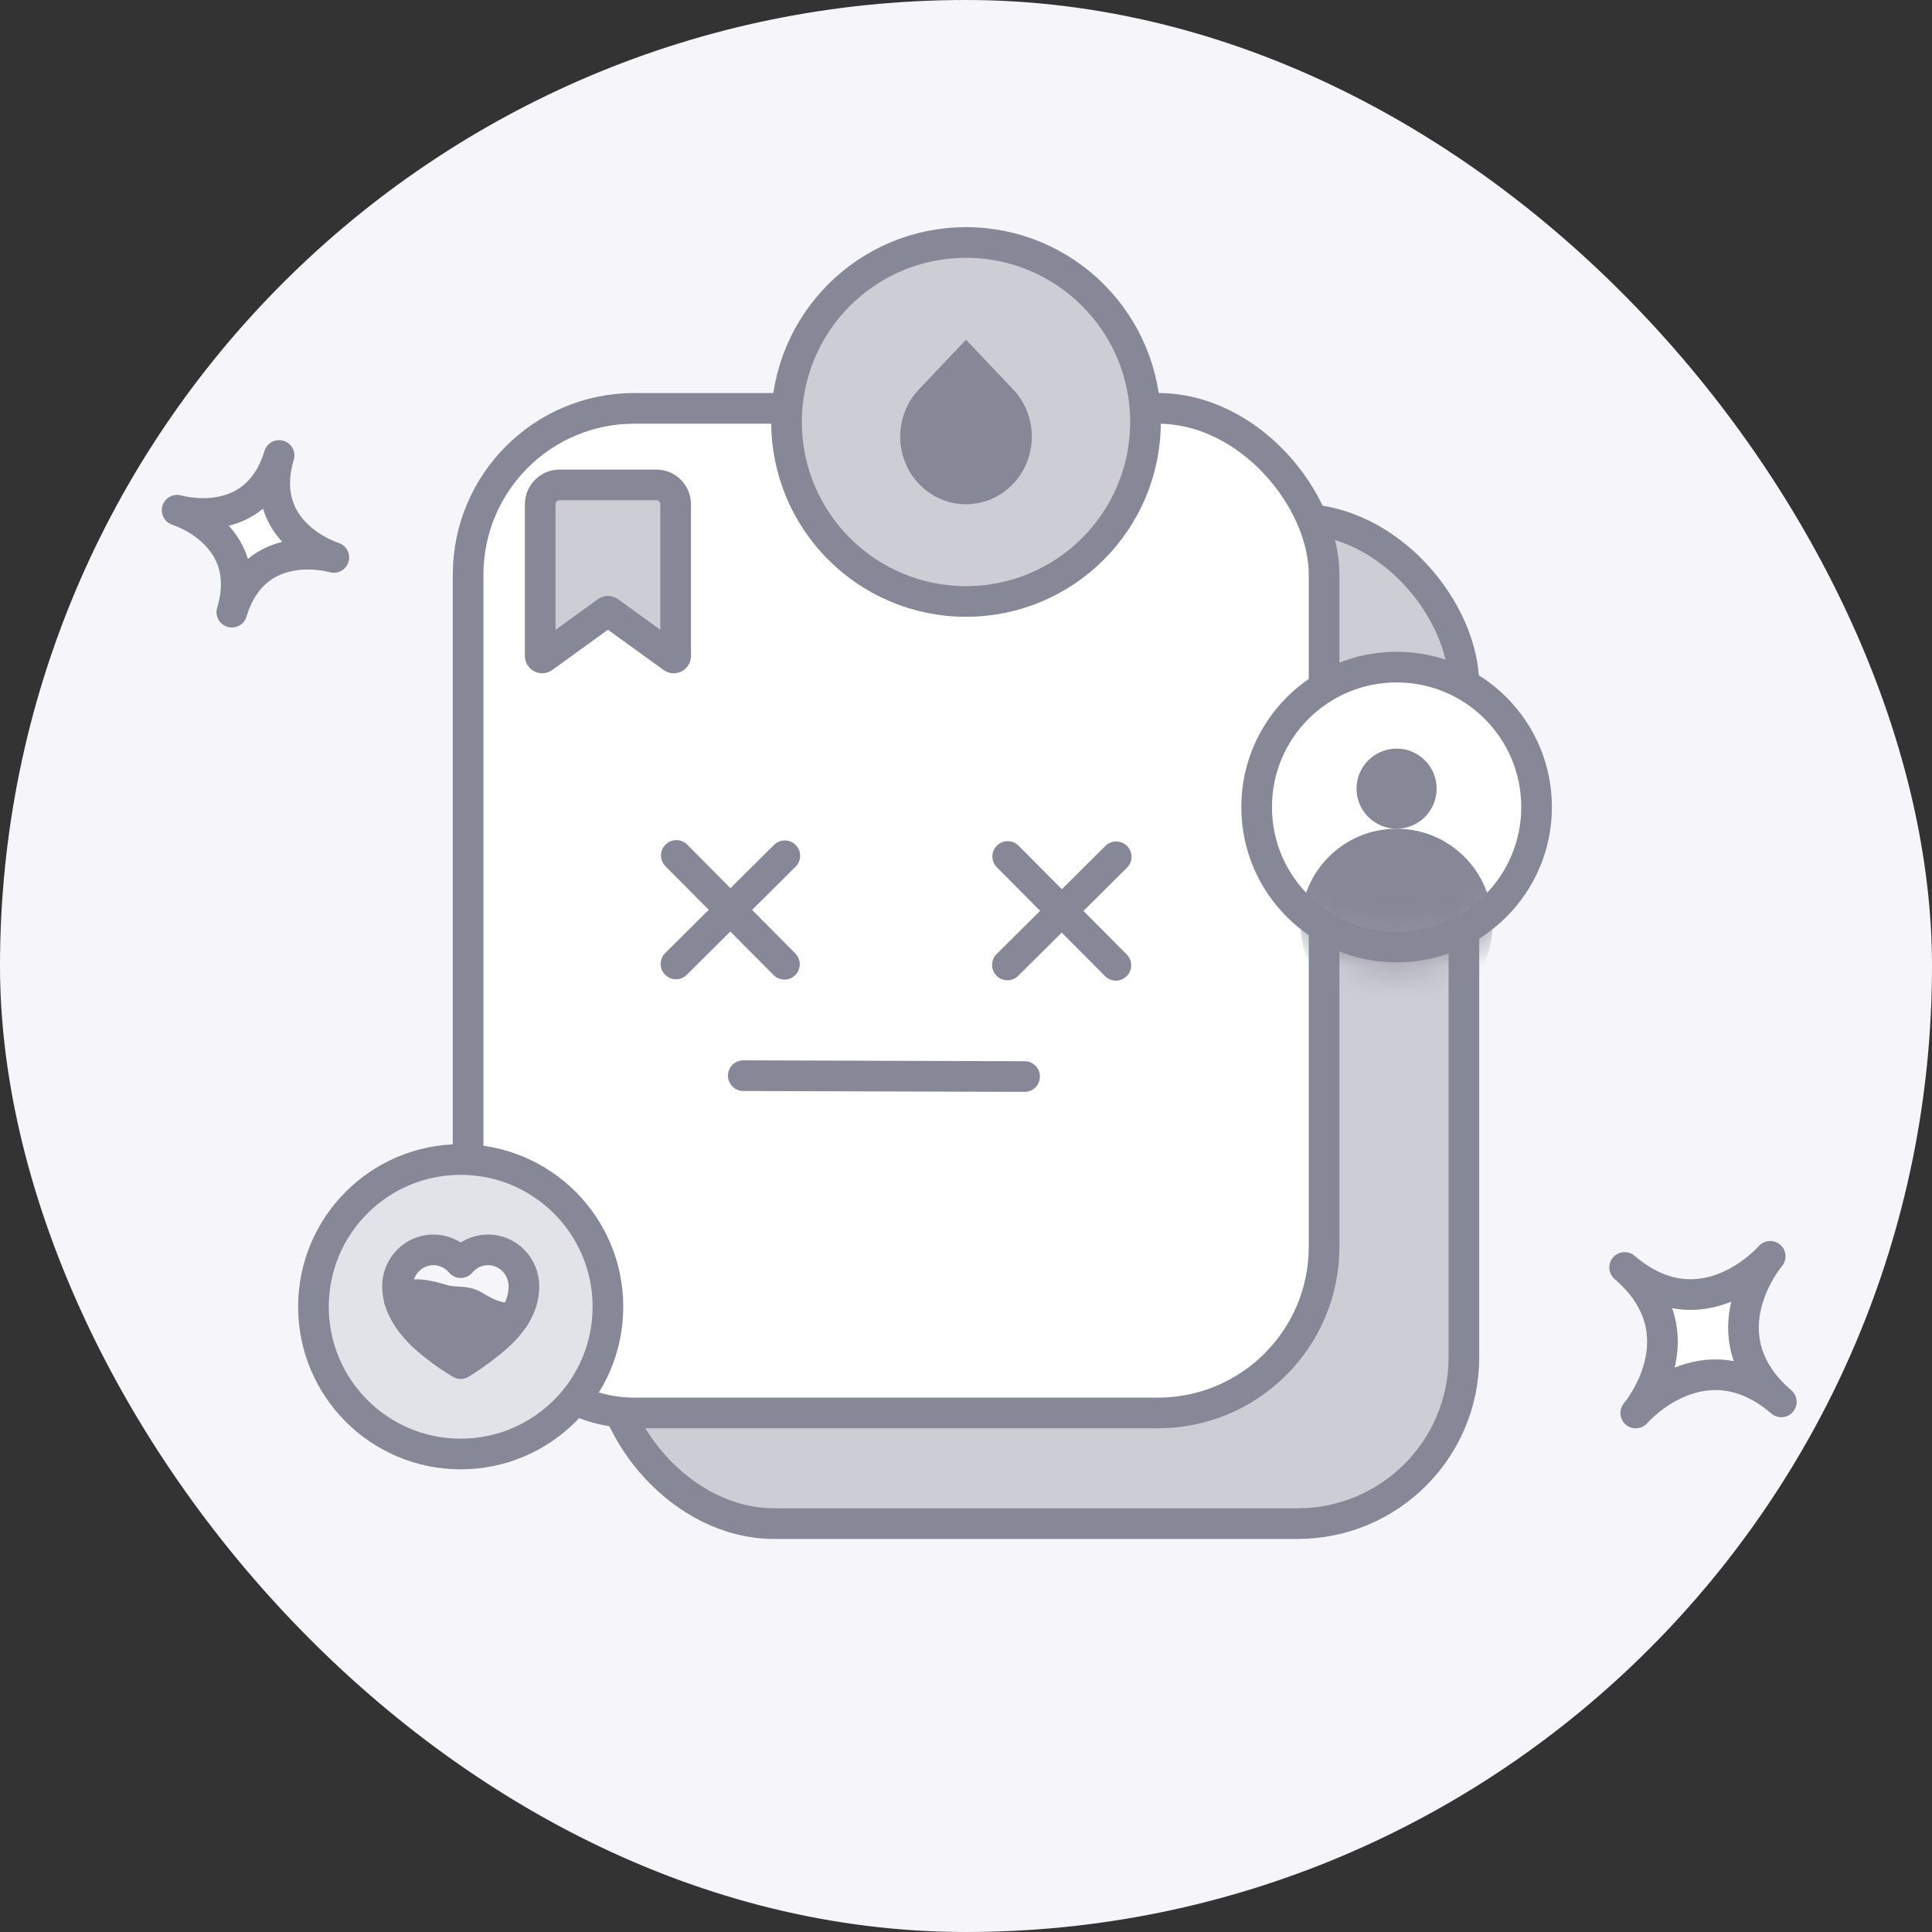 <svg width="63" height="63" viewBox="0 0 63 63" fill="none" xmlns="http://www.w3.org/2000/svg">
<rect x="0" y="0" width="63" height="63" fill="#333333" stroke="none"/>
<rect width="63" height="63" rx="31.5" fill="#F6F6FA"/>
<rect x="19.824" y="16.924" width="27.912" height="32.759" rx="5.42" fill="#CDCED5" stroke="#868898" stroke-linecap="round" stroke-linejoin="round"/>
<rect x="15.265" y="13.316" width="27.912" height="32.759" rx="5.42" fill="white" stroke="#868898" stroke-linecap="round" stroke-linejoin="round"/>
<path d="M22.054 27.895L25.58 31.443" stroke="#868898" stroke-linecap="round" stroke-linejoin="round"/>
<path d="M25.592 27.906L22.043 31.433" stroke="#868898" stroke-linecap="round" stroke-linejoin="round"/>
<path d="M32.86 27.929L36.387 31.477" stroke="#868898" stroke-linecap="round" stroke-linejoin="round"/>
<path d="M36.398 27.939L32.85 31.466" stroke="#868898" stroke-linecap="round" stroke-linejoin="round"/>
<path d="M24.238 35.076L33.411 35.105" stroke="#868898" stroke-linecap="round" stroke-linejoin="round"/>
<path d="M21.978 21.455C21.964 21.457 21.95 21.454 21.937 21.447L19.856 19.941C19.837 19.928 19.812 19.928 19.793 19.941L17.711 21.447C17.681 21.464 17.642 21.454 17.625 21.424C17.619 21.413 17.616 21.402 17.616 21.39V16.444C17.616 16.095 17.899 15.812 18.247 15.812H21.401C21.75 15.812 22.032 16.095 22.032 16.444V21.384C22.037 21.418 22.013 21.45 21.978 21.455Z" fill="#CDCED5" stroke="#868898" stroke-linecap="round" stroke-linejoin="round"/>
<path d="M15.022 47.413C17.674 47.413 19.824 45.263 19.824 42.611C19.824 39.959 17.674 37.81 15.022 37.81C12.37 37.81 10.221 39.959 10.221 42.611C10.221 45.263 12.37 47.413 15.022 47.413Z" fill="#E2E3E9" stroke="#868898" stroke-linecap="round" stroke-linejoin="round"/>
<path fill-rule="evenodd" clip-rule="evenodd" d="M16.77 42.952C16.636 43.16 16.458 43.365 16.236 43.569C15.883 43.88 15.507 44.162 15.109 44.412L15.023 44.466L14.937 44.413C14.536 44.167 14.157 43.884 13.803 43.566C13.413 43.195 13.143 42.802 13.026 42.396C13.447 42.082 14.012 41.954 14.519 42.099C14.859 42.196 15.158 42.397 15.46 42.58C15.763 42.764 16.085 42.938 16.437 42.971C16.547 42.981 16.661 42.975 16.77 42.952Z" fill="#868898" stroke="#868898" stroke-linecap="round" stroke-linejoin="round"/>
<path fill-rule="evenodd" clip-rule="evenodd" d="M17.084 41.943C17.084 42.299 16.98 42.629 16.771 42.952C16.661 42.975 16.548 42.981 16.438 42.971C16.086 42.937 15.764 42.764 15.461 42.58C15.159 42.396 14.827 42.493 14.487 42.396C13.98 42.251 13.447 42.081 13.027 42.396C12.984 42.246 12.962 42.095 12.962 41.942C12.963 41.397 13.33 40.921 13.853 40.791C14.289 40.682 14.74 40.838 15.023 41.173C15.242 40.912 15.566 40.756 15.913 40.756H15.915C16.225 40.756 16.522 40.881 16.741 41.103C16.961 41.326 17.084 41.628 17.084 41.943Z" fill="#F6F6FA" stroke="#868898" stroke-linecap="round" stroke-linejoin="round"/>
<path d="M31.5 19.613C34.733 19.613 37.353 16.992 37.353 13.76C37.353 10.528 34.733 7.907 31.5 7.907C28.268 7.907 25.648 10.528 25.648 13.76C25.648 16.992 28.268 19.613 31.5 19.613Z" fill="#CDCED5" stroke="#868898" stroke-linecap="round" stroke-linejoin="round"/>
<path d="M33.646 14.238C33.646 15.456 32.685 16.443 31.5 16.443C30.315 16.443 29.354 15.456 29.354 14.238C29.354 13.663 29.568 13.139 29.919 12.747L30.003 12.658L31.5 11.077L33.008 12.669L33.082 12.747C33.432 13.139 33.646 13.663 33.646 14.238Z" fill="#868898"/>
<path d="M45.542 30.881C48.062 30.881 50.106 28.838 50.106 26.317C50.106 23.796 48.062 21.753 45.542 21.753C43.021 21.753 40.977 23.796 40.977 26.317C40.977 28.838 43.021 30.881 45.542 30.881Z" fill="white" stroke="#868898" stroke-linecap="round" stroke-linejoin="round"/>
<path d="M45.541 27.023C46.263 27.023 46.847 26.438 46.847 25.717C46.847 24.996 46.263 24.411 45.541 24.411C44.82 24.411 44.235 24.996 44.235 25.717C44.235 26.438 44.82 27.023 45.541 27.023Z" fill="#868898"/>
<mask id="mask0_12892_62638" style="mask-type:alpha" maskUnits="userSpaceOnUse" x="40" y="21" width="11" height="11">
<path d="M45.542 30.881C48.062 30.881 50.106 28.838 50.106 26.317C50.106 23.796 48.062 21.753 45.542 21.753C43.021 21.753 40.977 23.796 40.977 26.317C40.977 28.838 43.021 30.881 45.542 30.881Z" fill="#E3E4E6" stroke="#8A8E92" stroke-linecap="round" stroke-linejoin="round"/>
</mask>
<g mask="url(#mask0_12892_62638)">
<path d="M45.541 33.28C47.269 33.28 48.669 31.879 48.669 30.152C48.669 28.424 47.269 27.023 45.541 27.023C43.814 27.023 42.413 28.424 42.413 30.152C42.413 31.879 43.814 33.28 45.541 33.28Z" fill="#868898"/>
</g>
<path d="M10.886 18.178C10.886 18.178 8.328 17.416 7.56 19.962C8.328 17.416 5.776 16.637 5.776 16.637C5.776 16.637 8.334 17.398 9.101 14.852C8.334 17.398 10.886 18.178 10.886 18.178Z" fill="white" stroke="#868898" stroke-linecap="round" stroke-linejoin="round"/>
<path d="M57.724 40.967C57.724 40.967 55.54 43.529 58.086 45.714C55.54 43.529 53.339 46.076 53.339 46.076C53.339 46.076 55.523 43.514 52.977 41.329C55.523 43.514 57.724 40.967 57.724 40.967Z" fill="white" stroke="#868898" stroke-linecap="round" stroke-linejoin="round"/>
</svg>
